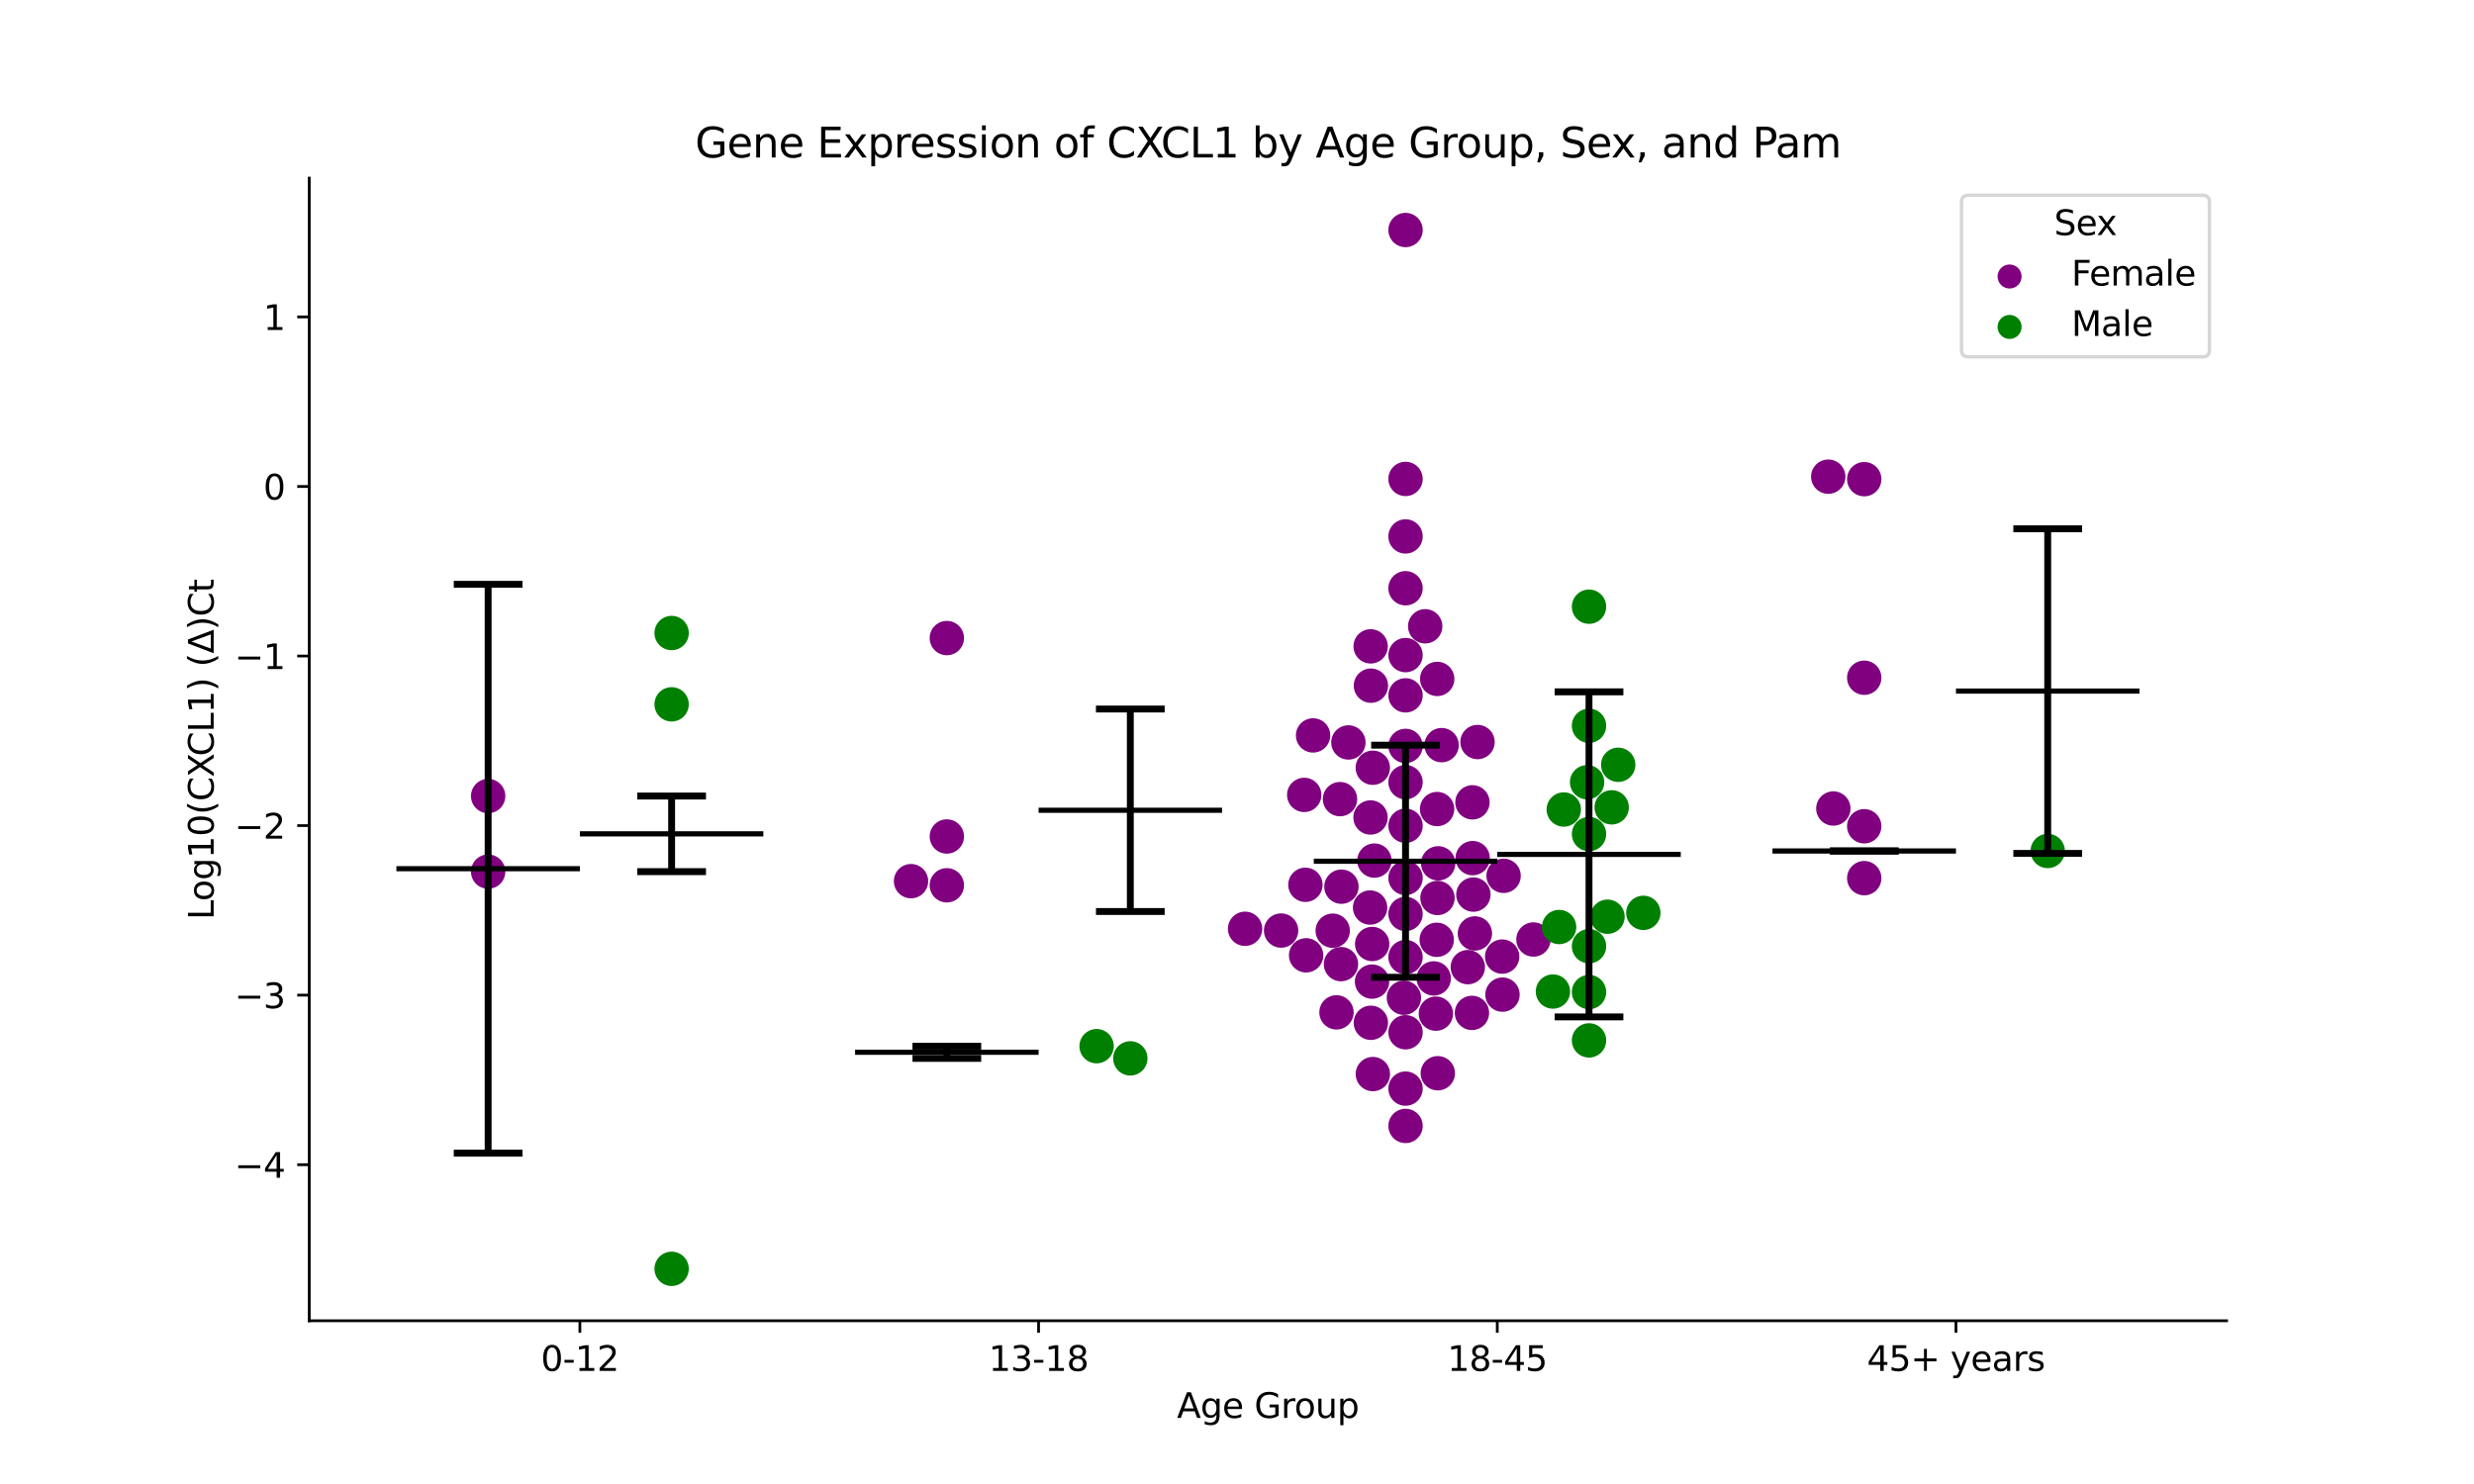 <?xml version="1.0" encoding="utf-8" standalone="no"?>
<!DOCTYPE svg PUBLIC "-//W3C//DTD SVG 1.1//EN"
  "http://www.w3.org/Graphics/SVG/1.1/DTD/svg11.dtd">
<svg xmlns:xlink="http://www.w3.org/1999/xlink" width="720pt" height="432pt" viewBox="0 0 720 432" xmlns="http://www.w3.org/2000/svg" version="1.1">
 <defs>
  <style type="text/css">*{stroke-linejoin: round; stroke-linecap: butt}</style>
 </defs>
 <g id="figure_1">
  <g id="patch_1">
   <path d="M 0 432 
L 720 432 
L 720 0 
L 0 0 
z
" style="fill: #ffffff"/>
  </g>
  <g id="axes_1">
   <g id="patch_2">
    <path d="M 90 384.48 
L 648 384.48 
L 648 51.84 
L 90 51.84 
z
" style="fill: #ffffff"/>
   </g>
   <g id="PathCollection_1">
    <defs>
     <path id="C0_0_fd5b524e08" d="M 0 5 
C 1.326 5 2.598 4.473 3.536 3.536 
C 4.473 2.598 5 1.326 5 -0 
C 5 -1.326 4.473 -2.598 3.536 -3.536 
C 2.598 -4.473 1.326 -5 0 -5 
C -1.326 -5 -2.598 -4.473 -3.536 -3.536 
C -4.473 -2.598 -5 -1.326 -5 0 
C -5 1.326 -4.473 2.598 -3.536 3.536 
C -2.598 4.473 -1.326 5 0 5 
z
"/>
    </defs>
    <g clip-path="url(#p4efe08388a)">
     <use xlink:href="#C0_0_fd5b524e08" x="142.062" y="231.734" style="fill: #800080"/>
    </g>
    <g clip-path="url(#p4efe08388a)">
     <use xlink:href="#C0_0_fd5b524e08" x="142.062" y="253.736" style="fill: #800080"/>
    </g>
   </g>
   <g id="PathCollection_2">
    <defs>
     <path id="C1_0_9b0f84ff4e" d="M 0 5 
C 1.326 5 2.598 4.473 3.536 3.536 
C 4.473 2.598 5 1.326 5 -0 
C 5 -1.326 4.473 -2.598 3.536 -3.536 
C 2.598 -4.473 1.326 -5 0 -5 
C -1.326 -5 -2.598 -4.473 -3.536 -3.536 
C -4.473 -2.598 -5 -1.326 -5 0 
C -5 1.326 -4.473 2.598 -3.536 3.536 
C -2.598 4.473 -1.326 5 0 5 
z
"/>
    </defs>
    <g clip-path="url(#p4efe08388a)">
     <use xlink:href="#C1_0_9b0f84ff4e" x="195.459" y="184.273" style="fill: #008000"/>
    </g>
    <g clip-path="url(#p4efe08388a)">
     <use xlink:href="#C1_0_9b0f84ff4e" x="195.459" y="205.036" style="fill: #008000"/>
    </g>
    <g clip-path="url(#p4efe08388a)">
     <use xlink:href="#C1_0_9b0f84ff4e" x="195.459" y="369.36" style="fill: #008000"/>
    </g>
   </g>
   <g id="PathCollection_3">
    <defs>
     <path id="C2_0_cde98a39b4" d="M 0 5 
C 1.326 5 2.598 4.473 3.536 3.536 
C 4.473 2.598 5 1.326 5 -0 
C 5 -1.326 4.473 -2.598 3.536 -3.536 
C 2.598 -4.473 1.326 -5 0 -5 
C -1.326 -5 -2.598 -4.473 -3.536 -3.536 
C -4.473 -2.598 -5 -1.326 -5 0 
C -5 1.326 -4.473 2.598 -3.536 3.536 
C -2.598 4.473 -1.326 5 0 5 
z
"/>
    </defs>
    <g clip-path="url(#p4efe08388a)">
     <use xlink:href="#C2_0_cde98a39b4" x="275.555" y="185.745" style="fill: #800080"/>
    </g>
    <g clip-path="url(#p4efe08388a)">
     <use xlink:href="#C2_0_cde98a39b4" x="275.555" y="257.713" style="fill: #800080"/>
    </g>
    <g clip-path="url(#p4efe08388a)">
     <use xlink:href="#C2_0_cde98a39b4" x="265.131" y="256.511" style="fill: #800080"/>
    </g>
    <g clip-path="url(#p4efe08388a)">
     <use xlink:href="#C2_0_cde98a39b4" x="275.555" y="243.505" style="fill: #800080"/>
    </g>
   </g>
   <g id="PathCollection_4">
    <defs>
     <path id="C3_0_6bec94962b" d="M 0 5 
C 1.326 5 2.598 4.473 3.536 3.536 
C 4.473 2.598 5 1.326 5 -0 
C 5 -1.326 4.473 -2.598 3.536 -3.536 
C 2.598 -4.473 1.326 -5 0 -5 
C -1.326 -5 -2.598 -4.473 -3.536 -3.536 
C -4.473 -2.598 -5 -1.326 -5 0 
C -5 1.326 -4.473 2.598 -3.536 3.536 
C -2.598 4.473 -1.326 5 0 5 
z
"/>
    </defs>
    <g clip-path="url(#p4efe08388a)">
     <use xlink:href="#C3_0_6bec94962b" x="328.952" y="308.097" style="fill: #008000"/>
    </g>
    <g clip-path="url(#p4efe08388a)">
     <use xlink:href="#C3_0_6bec94962b" x="319.137" y="304.545" style="fill: #008000"/>
    </g>
   </g>
   <g id="PathCollection_5">
    <defs>
     <path id="C4_0_53e1438a8e" d="M 0 5 
C 1.326 5 2.598 4.473 3.536 3.536 
C 4.473 2.598 5 1.326 5 -0 
C 5 -1.326 4.473 -2.598 3.536 -3.536 
C 2.598 -4.473 1.326 -5 0 -5 
C -1.326 -5 -2.598 -4.473 -3.536 -3.536 
C -4.473 -2.598 -5 -1.326 -5 0 
C -5 1.326 -4.473 2.598 -3.536 3.536 
C -2.598 4.473 -1.326 5 0 5 
z
"/>
    </defs>
    <g clip-path="url(#p4efe08388a)">
     <use xlink:href="#C4_0_53e1438a8e" x="399.521" y="223.493" style="fill: #800080"/>
    </g>
    <g clip-path="url(#p4efe08388a)">
     <use xlink:href="#C4_0_53e1438a8e" x="409.048" y="171.239" style="fill: #800080"/>
    </g>
    <g clip-path="url(#p4efe08388a)">
     <use xlink:href="#C4_0_53e1438a8e" x="437.263" y="289.54" style="fill: #800080"/>
    </g>
    <g clip-path="url(#p4efe08388a)">
     <use xlink:href="#C4_0_53e1438a8e" x="398.893" y="188.158" style="fill: #800080"/>
    </g>
    <g clip-path="url(#p4efe08388a)">
     <use xlink:href="#C4_0_53e1438a8e" x="409.048" y="139.419" style="fill: #800080"/>
    </g>
    <g clip-path="url(#p4efe08388a)">
     <use xlink:href="#C4_0_53e1438a8e" x="430.002" y="216.008" style="fill: #800080"/>
    </g>
    <g clip-path="url(#p4efe08388a)">
     <use xlink:href="#C4_0_53e1438a8e" x="409.048" y="66.96" style="fill: #800080"/>
    </g>
    <g clip-path="url(#p4efe08388a)">
     <use xlink:href="#C4_0_53e1438a8e" x="418.437" y="312.426" style="fill: #800080"/>
    </g>
    <g clip-path="url(#p4efe08388a)">
     <use xlink:href="#C4_0_53e1438a8e" x="389.979" y="232.629" style="fill: #800080"/>
    </g>
    <g clip-path="url(#p4efe08388a)">
     <use xlink:href="#C4_0_53e1438a8e" x="409.048" y="227.696" style="fill: #800080"/>
    </g>
    <g clip-path="url(#p4efe08388a)">
     <use xlink:href="#C4_0_53e1438a8e" x="409.048" y="156.159" style="fill: #800080"/>
    </g>
    <g clip-path="url(#p4efe08388a)">
     <use xlink:href="#C4_0_53e1438a8e" x="398.976" y="199.599" style="fill: #800080"/>
    </g>
    <g clip-path="url(#p4efe08388a)">
     <use xlink:href="#C4_0_53e1438a8e" x="399.987" y="250.524" style="fill: #800080"/>
    </g>
    <g clip-path="url(#p4efe08388a)">
     <use xlink:href="#C4_0_53e1438a8e" x="409.048" y="217.14" style="fill: #800080"/>
    </g>
    <g clip-path="url(#p4efe08388a)">
     <use xlink:href="#C4_0_53e1438a8e" x="418.344" y="261.404" style="fill: #800080"/>
    </g>
    <g clip-path="url(#p4efe08388a)">
     <use xlink:href="#C4_0_53e1438a8e" x="414.769" y="182.316" style="fill: #800080"/>
    </g>
    <g clip-path="url(#p4efe08388a)">
     <use xlink:href="#C4_0_53e1438a8e" x="409.048" y="190.701" style="fill: #800080"/>
    </g>
    <g clip-path="url(#p4efe08388a)">
     <use xlink:href="#C4_0_53e1438a8e" x="379.558" y="231.401" style="fill: #800080"/>
    </g>
    <g clip-path="url(#p4efe08388a)">
     <use xlink:href="#C4_0_53e1438a8e" x="392.417" y="216.129" style="fill: #800080"/>
    </g>
    <g clip-path="url(#p4efe08388a)">
     <use xlink:href="#C4_0_53e1438a8e" x="380.113" y="278.099" style="fill: #800080"/>
    </g>
    <g clip-path="url(#p4efe08388a)">
     <use xlink:href="#C4_0_53e1438a8e" x="409.048" y="240.375" style="fill: #800080"/>
    </g>
    <g clip-path="url(#p4efe08388a)">
     <use xlink:href="#C4_0_53e1438a8e" x="417.254" y="284.822" style="fill: #800080"/>
    </g>
    <g clip-path="url(#p4efe08388a)">
     <use xlink:href="#C4_0_53e1438a8e" x="418.227" y="235.519" style="fill: #800080"/>
    </g>
    <g clip-path="url(#p4efe08388a)">
     <use xlink:href="#C4_0_53e1438a8e" x="428.524" y="233.565" style="fill: #800080"/>
    </g>
    <g clip-path="url(#p4efe08388a)">
     <use xlink:href="#C4_0_53e1438a8e" x="428.585" y="249.807" style="fill: #800080"/>
    </g>
    <g clip-path="url(#p4efe08388a)">
     <use xlink:href="#C4_0_53e1438a8e" x="409.048" y="316.902" style="fill: #800080"/>
    </g>
    <g clip-path="url(#p4efe08388a)">
     <use xlink:href="#C4_0_53e1438a8e" x="399.3" y="285.755" style="fill: #800080"/>
    </g>
    <g clip-path="url(#p4efe08388a)">
     <use xlink:href="#C4_0_53e1438a8e" x="399.338" y="274.801" style="fill: #800080"/>
    </g>
    <g clip-path="url(#p4efe08388a)">
     <use xlink:href="#C4_0_53e1438a8e" x="387.855" y="270.931" style="fill: #800080"/>
    </g>
    <g clip-path="url(#p4efe08388a)">
     <use xlink:href="#C4_0_53e1438a8e" x="437.586" y="254.956" style="fill: #800080"/>
    </g>
    <g clip-path="url(#p4efe08388a)">
     <use xlink:href="#C4_0_53e1438a8e" x="428.793" y="260.422" style="fill: #800080"/>
    </g>
    <g clip-path="url(#p4efe08388a)">
     <use xlink:href="#C4_0_53e1438a8e" x="418.267" y="197.638" style="fill: #800080"/>
    </g>
    <g clip-path="url(#p4efe08388a)">
     <use xlink:href="#C4_0_53e1438a8e" x="382.139" y="214.082" style="fill: #800080"/>
    </g>
    <g clip-path="url(#p4efe08388a)">
     <use xlink:href="#C4_0_53e1438a8e" x="409.048" y="327.764" style="fill: #800080"/>
    </g>
    <g clip-path="url(#p4efe08388a)">
     <use xlink:href="#C4_0_53e1438a8e" x="427.172" y="281.537" style="fill: #800080"/>
    </g>
    <g clip-path="url(#p4efe08388a)">
     <use xlink:href="#C4_0_53e1438a8e" x="409.048" y="202.424" style="fill: #800080"/>
    </g>
    <g clip-path="url(#p4efe08388a)">
     <use xlink:href="#C4_0_53e1438a8e" x="429.234" y="271.732" style="fill: #800080"/>
    </g>
    <g clip-path="url(#p4efe08388a)">
     <use xlink:href="#C4_0_53e1438a8e" x="408.573" y="290.447" style="fill: #800080"/>
    </g>
    <g clip-path="url(#p4efe08388a)">
     <use xlink:href="#C4_0_53e1438a8e" x="428.373" y="294.862" style="fill: #800080"/>
    </g>
    <g clip-path="url(#p4efe08388a)">
     <use xlink:href="#C4_0_53e1438a8e" x="390.392" y="258.114" style="fill: #800080"/>
    </g>
    <g clip-path="url(#p4efe08388a)">
     <use xlink:href="#C4_0_53e1438a8e" x="409.048" y="278.608" style="fill: #800080"/>
    </g>
    <g clip-path="url(#p4efe08388a)">
     <use xlink:href="#C4_0_53e1438a8e" x="409.048" y="255.578" style="fill: #800080"/>
    </g>
    <g clip-path="url(#p4efe08388a)">
     <use xlink:href="#C4_0_53e1438a8e" x="398.732" y="264.19" style="fill: #800080"/>
    </g>
    <g clip-path="url(#p4efe08388a)">
     <use xlink:href="#C4_0_53e1438a8e" x="409.048" y="300.497" style="fill: #800080"/>
    </g>
    <g clip-path="url(#p4efe08388a)">
     <use xlink:href="#C4_0_53e1438a8e" x="362.351" y="270.375" style="fill: #800080"/>
    </g>
    <g clip-path="url(#p4efe08388a)">
     <use xlink:href="#C4_0_53e1438a8e" x="418.55" y="251.323" style="fill: #800080"/>
    </g>
    <g clip-path="url(#p4efe08388a)">
     <use xlink:href="#C4_0_53e1438a8e" x="372.837" y="270.889" style="fill: #800080"/>
    </g>
    <g clip-path="url(#p4efe08388a)">
     <use xlink:href="#C4_0_53e1438a8e" x="399.536" y="312.667" style="fill: #800080"/>
    </g>
    <g clip-path="url(#p4efe08388a)">
     <use xlink:href="#C4_0_53e1438a8e" x="390.262" y="280.665" style="fill: #800080"/>
    </g>
    <g clip-path="url(#p4efe08388a)">
     <use xlink:href="#C4_0_53e1438a8e" x="379.908" y="257.566" style="fill: #800080"/>
    </g>
    <g clip-path="url(#p4efe08388a)">
     <use xlink:href="#C4_0_53e1438a8e" x="417.876" y="295.083" style="fill: #800080"/>
    </g>
    <g clip-path="url(#p4efe08388a)">
     <use xlink:href="#C4_0_53e1438a8e" x="419.545" y="216.913" style="fill: #800080"/>
    </g>
    <g clip-path="url(#p4efe08388a)">
     <use xlink:href="#C4_0_53e1438a8e" x="418.124" y="273.58" style="fill: #800080"/>
    </g>
    <g clip-path="url(#p4efe08388a)">
     <use xlink:href="#C4_0_53e1438a8e" x="437.166" y="278.47" style="fill: #800080"/>
    </g>
    <g clip-path="url(#p4efe08388a)">
     <use xlink:href="#C4_0_53e1438a8e" x="398.955" y="297.74" style="fill: #800080"/>
    </g>
    <g clip-path="url(#p4efe08388a)">
     <use xlink:href="#C4_0_53e1438a8e" x="409.048" y="266.053" style="fill: #800080"/>
    </g>
    <g clip-path="url(#p4efe08388a)">
     <use xlink:href="#C4_0_53e1438a8e" x="398.856" y="237.97" style="fill: #800080"/>
    </g>
    <g clip-path="url(#p4efe08388a)">
     <use xlink:href="#C4_0_53e1438a8e" x="446.276" y="273.498" style="fill: #800080"/>
    </g>
    <g clip-path="url(#p4efe08388a)">
     <use xlink:href="#C4_0_53e1438a8e" x="388.951" y="294.702" style="fill: #800080"/>
    </g>
   </g>
   <g id="PathCollection_6">
    <defs>
     <path id="C5_0_cf1fe1260d" d="M 0 5 
C 1.326 5 2.598 4.473 3.536 3.536 
C 4.473 2.598 5 1.326 5 -0 
C 5 -1.326 4.473 -2.598 3.536 -3.536 
C 2.598 -4.473 1.326 -5 0 -5 
C -1.326 -5 -2.598 -4.473 -3.536 -3.536 
C -4.473 -2.598 -5 -1.326 -5 0 
C -5 1.326 -4.473 2.598 -3.536 3.536 
C -2.598 4.473 -1.326 5 0 5 
z
"/>
    </defs>
    <g clip-path="url(#p4efe08388a)">
     <use xlink:href="#C5_0_cf1fe1260d" x="455.097" y="235.654" style="fill: #008000"/>
    </g>
    <g clip-path="url(#p4efe08388a)">
     <use xlink:href="#C5_0_cf1fe1260d" x="470.939" y="222.634" style="fill: #008000"/>
    </g>
    <g clip-path="url(#p4efe08388a)">
     <use xlink:href="#C5_0_cf1fe1260d" x="462.445" y="211.275" style="fill: #008000"/>
    </g>
    <g clip-path="url(#p4efe08388a)">
     <use xlink:href="#C5_0_cf1fe1260d" x="462.445" y="176.612" style="fill: #008000"/>
    </g>
    <g clip-path="url(#p4efe08388a)">
     <use xlink:href="#C5_0_cf1fe1260d" x="469.046" y="235.021" style="fill: #008000"/>
    </g>
    <g clip-path="url(#p4efe08388a)">
     <use xlink:href="#C5_0_cf1fe1260d" x="453.74" y="269.857" style="fill: #008000"/>
    </g>
    <g clip-path="url(#p4efe08388a)">
     <use xlink:href="#C5_0_cf1fe1260d" x="462.445" y="288.791" style="fill: #008000"/>
    </g>
    <g clip-path="url(#p4efe08388a)">
     <use xlink:href="#C5_0_cf1fe1260d" x="462.445" y="242.798" style="fill: #008000"/>
    </g>
    <g clip-path="url(#p4efe08388a)">
     <use xlink:href="#C5_0_cf1fe1260d" x="478.259" y="265.732" style="fill: #008000"/>
    </g>
    <g clip-path="url(#p4efe08388a)">
     <use xlink:href="#C5_0_cf1fe1260d" x="467.826" y="266.862" style="fill: #008000"/>
    </g>
    <g clip-path="url(#p4efe08388a)">
     <use xlink:href="#C5_0_cf1fe1260d" x="461.889" y="227.705" style="fill: #008000"/>
    </g>
    <g clip-path="url(#p4efe08388a)">
     <use xlink:href="#C5_0_cf1fe1260d" x="451.946" y="288.639" style="fill: #008000"/>
    </g>
    <g clip-path="url(#p4efe08388a)">
     <use xlink:href="#C5_0_cf1fe1260d" x="462.445" y="275.449" style="fill: #008000"/>
    </g>
    <g clip-path="url(#p4efe08388a)">
     <use xlink:href="#C5_0_cf1fe1260d" x="462.445" y="302.866" style="fill: #008000"/>
    </g>
   </g>
   <g id="PathCollection_7">
    <defs>
     <path id="C6_0_c702dea635" d="M 0 5 
C 1.326 5 2.598 4.473 3.536 3.536 
C 4.473 2.598 5 1.326 5 -0 
C 5 -1.326 4.473 -2.598 3.536 -3.536 
C 2.598 -4.473 1.326 -5 0 -5 
C -1.326 -5 -2.598 -4.473 -3.536 -3.536 
C -4.473 -2.598 -5 -1.326 -5 0 
C -5 1.326 -4.473 2.598 -3.536 3.536 
C -2.598 4.473 -1.326 5 0 5 
z
"/>
    </defs>
    <g clip-path="url(#p4efe08388a)">
     <use xlink:href="#C6_0_c702dea635" x="542.541" y="255.638" style="fill: #800080"/>
    </g>
    <g clip-path="url(#p4efe08388a)">
     <use xlink:href="#C6_0_c702dea635" x="542.541" y="197.291" style="fill: #800080"/>
    </g>
    <g clip-path="url(#p4efe08388a)">
     <use xlink:href="#C6_0_c702dea635" x="542.541" y="139.489" style="fill: #800080"/>
    </g>
    <g clip-path="url(#p4efe08388a)">
     <use xlink:href="#C6_0_c702dea635" x="532.069" y="138.761" style="fill: #800080"/>
    </g>
    <g clip-path="url(#p4efe08388a)">
     <use xlink:href="#C6_0_c702dea635" x="542.541" y="240.528" style="fill: #800080"/>
    </g>
    <g clip-path="url(#p4efe08388a)">
     <use xlink:href="#C6_0_c702dea635" x="533.55" y="235.362" style="fill: #800080"/>
    </g>
   </g>
   <g id="PathCollection_8">
    <defs>
     <path id="mc953b28d00" d="M 0 5 
C 1.326 5 2.598 4.473 3.536 3.536 
C 4.473 2.598 5 1.326 5 0 
C 5 -1.326 4.473 -2.598 3.536 -3.536 
C 2.598 -4.473 1.326 -5 0 -5 
C -1.326 -5 -2.598 -4.473 -3.536 -3.536 
C -4.473 -2.598 -5 -1.326 -5 0 
C -5 1.326 -4.473 2.598 -3.536 3.536 
C -2.598 4.473 -1.326 5 0 5 
z
"/>
    </defs>
    <g clip-path="url(#p4efe08388a)">
     <use xlink:href="#mc953b28d00" x="595.938" y="247.727" style="fill: #008000"/>
    </g>
   </g>
   <g id="PathCollection_9"/>
   <g id="PathCollection_10"/>
   <g id="matplotlib.axis_1">
    <g id="xtick_1">
     <g id="line2d_1">
      <defs>
       <path id="mfe8099186c" d="M 0 0 
L 0 3.5 
" style="stroke: #000000; stroke-width: 0.8"/>
      </defs>
      <g>
       <use xlink:href="#mfe8099186c" x="168.761" y="384.48" style="stroke: #000000; stroke-width: 0.8"/>
      </g>
     </g>
     <g id="text_1">
      <!-- 0-12 -->
      <g transform="translate(157.413 399.078) scale(0.1 -0.1)">
       <defs>
        <path id="DejaVuSans-30" d="M 2034 4250 
Q 1547 4250 1301 3770 
Q 1056 3291 1056 2328 
Q 1056 1369 1301 889 
Q 1547 409 2034 409 
Q 2525 409 2770 889 
Q 3016 1369 3016 2328 
Q 3016 3291 2770 3770 
Q 2525 4250 2034 4250 
z
M 2034 4750 
Q 2819 4750 3233 4129 
Q 3647 3509 3647 2328 
Q 3647 1150 3233 529 
Q 2819 -91 2034 -91 
Q 1250 -91 836 529 
Q 422 1150 422 2328 
Q 422 3509 836 4129 
Q 1250 4750 2034 4750 
z
" transform="scale(0.016)"/>
        <path id="DejaVuSans-2d" d="M 313 2009 
L 1997 2009 
L 1997 1497 
L 313 1497 
L 313 2009 
z
" transform="scale(0.016)"/>
        <path id="DejaVuSans-31" d="M 794 531 
L 1825 531 
L 1825 4091 
L 703 3866 
L 703 4441 
L 1819 4666 
L 2450 4666 
L 2450 531 
L 3481 531 
L 3481 0 
L 794 0 
L 794 531 
z
" transform="scale(0.016)"/>
        <path id="DejaVuSans-32" d="M 1228 531 
L 3431 531 
L 3431 0 
L 469 0 
L 469 531 
Q 828 903 1448 1529 
Q 2069 2156 2228 2338 
Q 2531 2678 2651 2914 
Q 2772 3150 2772 3378 
Q 2772 3750 2511 3984 
Q 2250 4219 1831 4219 
Q 1534 4219 1204 4116 
Q 875 4013 500 3803 
L 500 4441 
Q 881 4594 1212 4672 
Q 1544 4750 1819 4750 
Q 2544 4750 2975 4387 
Q 3406 4025 3406 3419 
Q 3406 3131 3298 2873 
Q 3191 2616 2906 2266 
Q 2828 2175 2409 1742 
Q 1991 1309 1228 531 
z
" transform="scale(0.016)"/>
       </defs>
       <use xlink:href="#DejaVuSans-30"/>
       <use xlink:href="#DejaVuSans-2d" x="63.623"/>
       <use xlink:href="#DejaVuSans-31" x="99.707"/>
       <use xlink:href="#DejaVuSans-32" x="163.33"/>
      </g>
     </g>
    </g>
    <g id="xtick_2">
     <g id="line2d_2">
      <g>
       <use xlink:href="#mfe8099186c" x="302.254" y="384.48" style="stroke: #000000; stroke-width: 0.8"/>
      </g>
     </g>
     <g id="text_2">
      <!-- 13-18 -->
      <g transform="translate(287.725 399.078) scale(0.1 -0.1)">
       <defs>
        <path id="DejaVuSans-33" d="M 2597 2516 
Q 3050 2419 3304 2112 
Q 3559 1806 3559 1356 
Q 3559 666 3084 287 
Q 2609 -91 1734 -91 
Q 1441 -91 1130 -33 
Q 819 25 488 141 
L 488 750 
Q 750 597 1062 519 
Q 1375 441 1716 441 
Q 2309 441 2620 675 
Q 2931 909 2931 1356 
Q 2931 1769 2642 2001 
Q 2353 2234 1838 2234 
L 1294 2234 
L 1294 2753 
L 1863 2753 
Q 2328 2753 2575 2939 
Q 2822 3125 2822 3475 
Q 2822 3834 2567 4026 
Q 2313 4219 1838 4219 
Q 1578 4219 1281 4162 
Q 984 4106 628 3988 
L 628 4550 
Q 988 4650 1302 4700 
Q 1616 4750 1894 4750 
Q 2613 4750 3031 4423 
Q 3450 4097 3450 3541 
Q 3450 3153 3228 2886 
Q 3006 2619 2597 2516 
z
" transform="scale(0.016)"/>
        <path id="DejaVuSans-38" d="M 2034 2216 
Q 1584 2216 1326 1975 
Q 1069 1734 1069 1313 
Q 1069 891 1326 650 
Q 1584 409 2034 409 
Q 2484 409 2743 651 
Q 3003 894 3003 1313 
Q 3003 1734 2745 1975 
Q 2488 2216 2034 2216 
z
M 1403 2484 
Q 997 2584 770 2862 
Q 544 3141 544 3541 
Q 544 4100 942 4425 
Q 1341 4750 2034 4750 
Q 2731 4750 3128 4425 
Q 3525 4100 3525 3541 
Q 3525 3141 3298 2862 
Q 3072 2584 2669 2484 
Q 3125 2378 3379 2068 
Q 3634 1759 3634 1313 
Q 3634 634 3220 271 
Q 2806 -91 2034 -91 
Q 1263 -91 848 271 
Q 434 634 434 1313 
Q 434 1759 690 2068 
Q 947 2378 1403 2484 
z
M 1172 3481 
Q 1172 3119 1398 2916 
Q 1625 2713 2034 2713 
Q 2441 2713 2670 2916 
Q 2900 3119 2900 3481 
Q 2900 3844 2670 4047 
Q 2441 4250 2034 4250 
Q 1625 4250 1398 4047 
Q 1172 3844 1172 3481 
z
" transform="scale(0.016)"/>
       </defs>
       <use xlink:href="#DejaVuSans-31"/>
       <use xlink:href="#DejaVuSans-33" x="63.623"/>
       <use xlink:href="#DejaVuSans-2d" x="127.246"/>
       <use xlink:href="#DejaVuSans-31" x="163.33"/>
       <use xlink:href="#DejaVuSans-38" x="226.953"/>
      </g>
     </g>
    </g>
    <g id="xtick_3">
     <g id="line2d_3">
      <g>
       <use xlink:href="#mfe8099186c" x="435.746" y="384.48" style="stroke: #000000; stroke-width: 0.8"/>
      </g>
     </g>
     <g id="text_3">
      <!-- 18-45 -->
      <g transform="translate(421.218 399.078) scale(0.1 -0.1)">
       <defs>
        <path id="DejaVuSans-34" d="M 2419 4116 
L 825 1625 
L 2419 1625 
L 2419 4116 
z
M 2253 4666 
L 3047 4666 
L 3047 1625 
L 3713 1625 
L 3713 1100 
L 3047 1100 
L 3047 0 
L 2419 0 
L 2419 1100 
L 313 1100 
L 313 1709 
L 2253 4666 
z
" transform="scale(0.016)"/>
        <path id="DejaVuSans-35" d="M 691 4666 
L 3169 4666 
L 3169 4134 
L 1269 4134 
L 1269 2991 
Q 1406 3038 1543 3061 
Q 1681 3084 1819 3084 
Q 2600 3084 3056 2656 
Q 3513 2228 3513 1497 
Q 3513 744 3044 326 
Q 2575 -91 1722 -91 
Q 1428 -91 1123 -41 
Q 819 9 494 109 
L 494 744 
Q 775 591 1075 516 
Q 1375 441 1709 441 
Q 2250 441 2565 725 
Q 2881 1009 2881 1497 
Q 2881 1984 2565 2268 
Q 2250 2553 1709 2553 
Q 1456 2553 1204 2497 
Q 953 2441 691 2322 
L 691 4666 
z
" transform="scale(0.016)"/>
       </defs>
       <use xlink:href="#DejaVuSans-31"/>
       <use xlink:href="#DejaVuSans-38" x="63.623"/>
       <use xlink:href="#DejaVuSans-2d" x="127.246"/>
       <use xlink:href="#DejaVuSans-34" x="163.33"/>
       <use xlink:href="#DejaVuSans-35" x="226.953"/>
      </g>
     </g>
    </g>
    <g id="xtick_4">
     <g id="line2d_4">
      <g>
       <use xlink:href="#mfe8099186c" x="569.239" y="384.48" style="stroke: #000000; stroke-width: 0.8"/>
      </g>
     </g>
     <g id="text_4">
      <!-- 45+ years -->
      <g transform="translate(543.338 399.078) scale(0.1 -0.1)">
       <defs>
        <path id="DejaVuSans-2b" d="M 2944 4013 
L 2944 2272 
L 4684 2272 
L 4684 1741 
L 2944 1741 
L 2944 0 
L 2419 0 
L 2419 1741 
L 678 1741 
L 678 2272 
L 2419 2272 
L 2419 4013 
L 2944 4013 
z
" transform="scale(0.016)"/>
        <path id="DejaVuSans-20" transform="scale(0.016)"/>
        <path id="DejaVuSans-79" d="M 2059 -325 
Q 1816 -950 1584 -1140 
Q 1353 -1331 966 -1331 
L 506 -1331 
L 506 -850 
L 844 -850 
Q 1081 -850 1212 -737 
Q 1344 -625 1503 -206 
L 1606 56 
L 191 3500 
L 800 3500 
L 1894 763 
L 2988 3500 
L 3597 3500 
L 2059 -325 
z
" transform="scale(0.016)"/>
        <path id="DejaVuSans-65" d="M 3597 1894 
L 3597 1613 
L 953 1613 
Q 991 1019 1311 708 
Q 1631 397 2203 397 
Q 2534 397 2845 478 
Q 3156 559 3463 722 
L 3463 178 
Q 3153 47 2828 -22 
Q 2503 -91 2169 -91 
Q 1331 -91 842 396 
Q 353 884 353 1716 
Q 353 2575 817 3079 
Q 1281 3584 2069 3584 
Q 2775 3584 3186 3129 
Q 3597 2675 3597 1894 
z
M 3022 2063 
Q 3016 2534 2758 2815 
Q 2500 3097 2075 3097 
Q 1594 3097 1305 2825 
Q 1016 2553 972 2059 
L 3022 2063 
z
" transform="scale(0.016)"/>
        <path id="DejaVuSans-61" d="M 2194 1759 
Q 1497 1759 1228 1600 
Q 959 1441 959 1056 
Q 959 750 1161 570 
Q 1363 391 1709 391 
Q 2188 391 2477 730 
Q 2766 1069 2766 1631 
L 2766 1759 
L 2194 1759 
z
M 3341 1997 
L 3341 0 
L 2766 0 
L 2766 531 
Q 2569 213 2275 61 
Q 1981 -91 1556 -91 
Q 1019 -91 701 211 
Q 384 513 384 1019 
Q 384 1609 779 1909 
Q 1175 2209 1959 2209 
L 2766 2209 
L 2766 2266 
Q 2766 2663 2505 2880 
Q 2244 3097 1772 3097 
Q 1472 3097 1187 3025 
Q 903 2953 641 2809 
L 641 3341 
Q 956 3463 1253 3523 
Q 1550 3584 1831 3584 
Q 2591 3584 2966 3190 
Q 3341 2797 3341 1997 
z
" transform="scale(0.016)"/>
        <path id="DejaVuSans-72" d="M 2631 2963 
Q 2534 3019 2420 3045 
Q 2306 3072 2169 3072 
Q 1681 3072 1420 2755 
Q 1159 2438 1159 1844 
L 1159 0 
L 581 0 
L 581 3500 
L 1159 3500 
L 1159 2956 
Q 1341 3275 1631 3429 
Q 1922 3584 2338 3584 
Q 2397 3584 2469 3576 
Q 2541 3569 2628 3553 
L 2631 2963 
z
" transform="scale(0.016)"/>
        <path id="DejaVuSans-73" d="M 2834 3397 
L 2834 2853 
Q 2591 2978 2328 3040 
Q 2066 3103 1784 3103 
Q 1356 3103 1142 2972 
Q 928 2841 928 2578 
Q 928 2378 1081 2264 
Q 1234 2150 1697 2047 
L 1894 2003 
Q 2506 1872 2764 1633 
Q 3022 1394 3022 966 
Q 3022 478 2636 193 
Q 2250 -91 1575 -91 
Q 1294 -91 989 -36 
Q 684 19 347 128 
L 347 722 
Q 666 556 975 473 
Q 1284 391 1588 391 
Q 1994 391 2212 530 
Q 2431 669 2431 922 
Q 2431 1156 2273 1281 
Q 2116 1406 1581 1522 
L 1381 1569 
Q 847 1681 609 1914 
Q 372 2147 372 2553 
Q 372 3047 722 3315 
Q 1072 3584 1716 3584 
Q 2034 3584 2315 3537 
Q 2597 3491 2834 3397 
z
" transform="scale(0.016)"/>
       </defs>
       <use xlink:href="#DejaVuSans-34"/>
       <use xlink:href="#DejaVuSans-35" x="63.623"/>
       <use xlink:href="#DejaVuSans-2b" x="127.246"/>
       <use xlink:href="#DejaVuSans-20" x="211.035"/>
       <use xlink:href="#DejaVuSans-79" x="242.822"/>
       <use xlink:href="#DejaVuSans-65" x="302.002"/>
       <use xlink:href="#DejaVuSans-61" x="363.525"/>
       <use xlink:href="#DejaVuSans-72" x="424.805"/>
       <use xlink:href="#DejaVuSans-73" x="465.918"/>
      </g>
     </g>
    </g>
    <g id="text_5">
     <!-- Age Group -->
     <g transform="translate(342.52 412.757) scale(0.1 -0.1)">
      <defs>
       <path id="DejaVuSans-41" d="M 2188 4044 
L 1331 1722 
L 3047 1722 
L 2188 4044 
z
M 1831 4666 
L 2547 4666 
L 4325 0 
L 3669 0 
L 3244 1197 
L 1141 1197 
L 716 0 
L 50 0 
L 1831 4666 
z
" transform="scale(0.016)"/>
       <path id="DejaVuSans-67" d="M 2906 1791 
Q 2906 2416 2648 2759 
Q 2391 3103 1925 3103 
Q 1463 3103 1205 2759 
Q 947 2416 947 1791 
Q 947 1169 1205 825 
Q 1463 481 1925 481 
Q 2391 481 2648 825 
Q 2906 1169 2906 1791 
z
M 3481 434 
Q 3481 -459 3084 -895 
Q 2688 -1331 1869 -1331 
Q 1566 -1331 1297 -1286 
Q 1028 -1241 775 -1147 
L 775 -588 
Q 1028 -725 1275 -790 
Q 1522 -856 1778 -856 
Q 2344 -856 2625 -561 
Q 2906 -266 2906 331 
L 2906 616 
Q 2728 306 2450 153 
Q 2172 0 1784 0 
Q 1141 0 747 490 
Q 353 981 353 1791 
Q 353 2603 747 3093 
Q 1141 3584 1784 3584 
Q 2172 3584 2450 3431 
Q 2728 3278 2906 2969 
L 2906 3500 
L 3481 3500 
L 3481 434 
z
" transform="scale(0.016)"/>
       <path id="DejaVuSans-47" d="M 3809 666 
L 3809 1919 
L 2778 1919 
L 2778 2438 
L 4434 2438 
L 4434 434 
Q 4069 175 3628 42 
Q 3188 -91 2688 -91 
Q 1594 -91 976 548 
Q 359 1188 359 2328 
Q 359 3472 976 4111 
Q 1594 4750 2688 4750 
Q 3144 4750 3555 4637 
Q 3966 4525 4313 4306 
L 4313 3634 
Q 3963 3931 3569 4081 
Q 3175 4231 2741 4231 
Q 1884 4231 1454 3753 
Q 1025 3275 1025 2328 
Q 1025 1384 1454 906 
Q 1884 428 2741 428 
Q 3075 428 3337 486 
Q 3600 544 3809 666 
z
" transform="scale(0.016)"/>
       <path id="DejaVuSans-6f" d="M 1959 3097 
Q 1497 3097 1228 2736 
Q 959 2375 959 1747 
Q 959 1119 1226 758 
Q 1494 397 1959 397 
Q 2419 397 2687 759 
Q 2956 1122 2956 1747 
Q 2956 2369 2687 2733 
Q 2419 3097 1959 3097 
z
M 1959 3584 
Q 2709 3584 3137 3096 
Q 3566 2609 3566 1747 
Q 3566 888 3137 398 
Q 2709 -91 1959 -91 
Q 1206 -91 779 398 
Q 353 888 353 1747 
Q 353 2609 779 3096 
Q 1206 3584 1959 3584 
z
" transform="scale(0.016)"/>
       <path id="DejaVuSans-75" d="M 544 1381 
L 544 3500 
L 1119 3500 
L 1119 1403 
Q 1119 906 1312 657 
Q 1506 409 1894 409 
Q 2359 409 2629 706 
Q 2900 1003 2900 1516 
L 2900 3500 
L 3475 3500 
L 3475 0 
L 2900 0 
L 2900 538 
Q 2691 219 2414 64 
Q 2138 -91 1772 -91 
Q 1169 -91 856 284 
Q 544 659 544 1381 
z
M 1991 3584 
L 1991 3584 
z
" transform="scale(0.016)"/>
       <path id="DejaVuSans-70" d="M 1159 525 
L 1159 -1331 
L 581 -1331 
L 581 3500 
L 1159 3500 
L 1159 2969 
Q 1341 3281 1617 3432 
Q 1894 3584 2278 3584 
Q 2916 3584 3314 3078 
Q 3713 2572 3713 1747 
Q 3713 922 3314 415 
Q 2916 -91 2278 -91 
Q 1894 -91 1617 61 
Q 1341 213 1159 525 
z
M 3116 1747 
Q 3116 2381 2855 2742 
Q 2594 3103 2138 3103 
Q 1681 3103 1420 2742 
Q 1159 2381 1159 1747 
Q 1159 1113 1420 752 
Q 1681 391 2138 391 
Q 2594 391 2855 752 
Q 3116 1113 3116 1747 
z
" transform="scale(0.016)"/>
      </defs>
      <use xlink:href="#DejaVuSans-41"/>
      <use xlink:href="#DejaVuSans-67" x="68.408"/>
      <use xlink:href="#DejaVuSans-65" x="131.885"/>
      <use xlink:href="#DejaVuSans-20" x="193.408"/>
      <use xlink:href="#DejaVuSans-47" x="225.195"/>
      <use xlink:href="#DejaVuSans-72" x="302.686"/>
      <use xlink:href="#DejaVuSans-6f" x="341.549"/>
      <use xlink:href="#DejaVuSans-75" x="402.73"/>
      <use xlink:href="#DejaVuSans-70" x="466.109"/>
     </g>
    </g>
   </g>
   <g id="matplotlib.axis_2">
    <g id="ytick_1">
     <g id="line2d_5">
      <defs>
       <path id="m049b621ec3" d="M 0 0 
L -3.5 0 
" style="stroke: #000000; stroke-width: 0.8"/>
      </defs>
      <g>
       <use xlink:href="#m049b621ec3" x="90" y="339.054" style="stroke: #000000; stroke-width: 0.8"/>
      </g>
     </g>
     <g id="text_6">
      <!-- −4 -->
      <g transform="translate(68.258 342.853) scale(0.1 -0.1)">
       <defs>
        <path id="DejaVuSans-2212" d="M 678 2272 
L 4684 2272 
L 4684 1741 
L 678 1741 
L 678 2272 
z
" transform="scale(0.016)"/>
       </defs>
       <use xlink:href="#DejaVuSans-2212"/>
       <use xlink:href="#DejaVuSans-34" x="83.789"/>
      </g>
     </g>
    </g>
    <g id="ytick_2">
     <g id="line2d_6">
      <g>
       <use xlink:href="#m049b621ec3" x="90" y="289.694" style="stroke: #000000; stroke-width: 0.8"/>
      </g>
     </g>
     <g id="text_7">
      <!-- −3 -->
      <g transform="translate(68.258 293.493) scale(0.1 -0.1)">
       <use xlink:href="#DejaVuSans-2212"/>
       <use xlink:href="#DejaVuSans-33" x="83.789"/>
      </g>
     </g>
    </g>
    <g id="ytick_3">
     <g id="line2d_7">
      <g>
       <use xlink:href="#m049b621ec3" x="90" y="240.334" style="stroke: #000000; stroke-width: 0.8"/>
      </g>
     </g>
     <g id="text_8">
      <!-- −2 -->
      <g transform="translate(68.258 244.133) scale(0.1 -0.1)">
       <use xlink:href="#DejaVuSans-2212"/>
       <use xlink:href="#DejaVuSans-32" x="83.789"/>
      </g>
     </g>
    </g>
    <g id="ytick_4">
     <g id="line2d_8">
      <g>
       <use xlink:href="#m049b621ec3" x="90" y="190.974" style="stroke: #000000; stroke-width: 0.8"/>
      </g>
     </g>
     <g id="text_9">
      <!-- −1 -->
      <g transform="translate(68.258 194.773) scale(0.1 -0.1)">
       <use xlink:href="#DejaVuSans-2212"/>
       <use xlink:href="#DejaVuSans-31" x="83.789"/>
      </g>
     </g>
    </g>
    <g id="ytick_5">
     <g id="line2d_9">
      <g>
       <use xlink:href="#m049b621ec3" x="90" y="141.614" style="stroke: #000000; stroke-width: 0.8"/>
      </g>
     </g>
     <g id="text_10">
      <!-- 0 -->
      <g transform="translate(76.638 145.413) scale(0.1 -0.1)">
       <use xlink:href="#DejaVuSans-30"/>
      </g>
     </g>
    </g>
    <g id="ytick_6">
     <g id="line2d_10">
      <g>
       <use xlink:href="#m049b621ec3" x="90" y="92.254" style="stroke: #000000; stroke-width: 0.8"/>
      </g>
     </g>
     <g id="text_11">
      <!-- 1 -->
      <g transform="translate(76.638 96.054) scale(0.1 -0.1)">
       <use xlink:href="#DejaVuSans-31"/>
      </g>
     </g>
    </g>
    <g id="text_12">
     <!-- Log10(CXCL1) (Δ)Ct -->
     <g transform="translate(62.178 267.731) rotate(-90) scale(0.1 -0.1)">
      <defs>
       <path id="DejaVuSans-4c" d="M 628 4666 
L 1259 4666 
L 1259 531 
L 3531 531 
L 3531 0 
L 628 0 
L 628 4666 
z
" transform="scale(0.016)"/>
       <path id="DejaVuSans-28" d="M 1984 4856 
Q 1566 4138 1362 3434 
Q 1159 2731 1159 2009 
Q 1159 1288 1364 580 
Q 1569 -128 1984 -844 
L 1484 -844 
Q 1016 -109 783 600 
Q 550 1309 550 2009 
Q 550 2706 781 3412 
Q 1013 4119 1484 4856 
L 1984 4856 
z
" transform="scale(0.016)"/>
       <path id="DejaVuSans-43" d="M 4122 4306 
L 4122 3641 
Q 3803 3938 3442 4084 
Q 3081 4231 2675 4231 
Q 1875 4231 1450 3742 
Q 1025 3253 1025 2328 
Q 1025 1406 1450 917 
Q 1875 428 2675 428 
Q 3081 428 3442 575 
Q 3803 722 4122 1019 
L 4122 359 
Q 3791 134 3420 21 
Q 3050 -91 2638 -91 
Q 1578 -91 968 557 
Q 359 1206 359 2328 
Q 359 3453 968 4101 
Q 1578 4750 2638 4750 
Q 3056 4750 3426 4639 
Q 3797 4528 4122 4306 
z
" transform="scale(0.016)"/>
       <path id="DejaVuSans-58" d="M 403 4666 
L 1081 4666 
L 2241 2931 
L 3406 4666 
L 4084 4666 
L 2584 2425 
L 4184 0 
L 3506 0 
L 2194 1984 
L 872 0 
L 191 0 
L 1856 2491 
L 403 4666 
z
" transform="scale(0.016)"/>
       <path id="DejaVuSans-29" d="M 513 4856 
L 1013 4856 
Q 1481 4119 1714 3412 
Q 1947 2706 1947 2009 
Q 1947 1309 1714 600 
Q 1481 -109 1013 -844 
L 513 -844 
Q 928 -128 1133 580 
Q 1338 1288 1338 2009 
Q 1338 2731 1133 3434 
Q 928 4138 513 4856 
z
" transform="scale(0.016)"/>
       <path id="DejaVuSans-394" d="M 2188 4044 
L 906 525 
L 3472 525 
L 2188 4044 
z
M 50 0 
L 1831 4666 
L 2547 4666 
L 4325 0 
L 50 0 
z
" transform="scale(0.016)"/>
       <path id="DejaVuSans-74" d="M 1172 4494 
L 1172 3500 
L 2356 3500 
L 2356 3053 
L 1172 3053 
L 1172 1153 
Q 1172 725 1289 603 
Q 1406 481 1766 481 
L 2356 481 
L 2356 0 
L 1766 0 
Q 1100 0 847 248 
Q 594 497 594 1153 
L 594 3053 
L 172 3053 
L 172 3500 
L 594 3500 
L 594 4494 
L 1172 4494 
z
" transform="scale(0.016)"/>
      </defs>
      <use xlink:href="#DejaVuSans-4c"/>
      <use xlink:href="#DejaVuSans-6f" x="53.963"/>
      <use xlink:href="#DejaVuSans-67" x="115.145"/>
      <use xlink:href="#DejaVuSans-31" x="178.621"/>
      <use xlink:href="#DejaVuSans-30" x="242.244"/>
      <use xlink:href="#DejaVuSans-28" x="305.867"/>
      <use xlink:href="#DejaVuSans-43" x="344.881"/>
      <use xlink:href="#DejaVuSans-58" x="414.705"/>
      <use xlink:href="#DejaVuSans-43" x="475.961"/>
      <use xlink:href="#DejaVuSans-4c" x="545.785"/>
      <use xlink:href="#DejaVuSans-31" x="601.498"/>
      <use xlink:href="#DejaVuSans-29" x="665.121"/>
      <use xlink:href="#DejaVuSans-20" x="704.135"/>
      <use xlink:href="#DejaVuSans-28" x="735.922"/>
      <use xlink:href="#DejaVuSans-394" x="774.936"/>
      <use xlink:href="#DejaVuSans-29" x="843.344"/>
      <use xlink:href="#DejaVuSans-43" x="882.357"/>
      <use xlink:href="#DejaVuSans-74" x="952.182"/>
     </g>
    </g>
   </g>
   <g id="LineCollection_1">
    <path d="M 142.062 335.682 
L 142.062 170.098 
" clip-path="url(#p4efe08388a)" style="fill: none; stroke: #000000; stroke-width: 2"/>
   </g>
   <g id="line2d_11">
    <defs>
     <path id="m89291c49db" d="M 10 0 
L -10 -0 
" style="stroke: #000000; stroke-width: 2"/>
    </defs>
    <g clip-path="url(#p4efe08388a)">
     <use xlink:href="#m89291c49db" x="142.062" y="335.682" style="stroke: #000000; stroke-width: 2"/>
    </g>
   </g>
   <g id="line2d_12">
    <g clip-path="url(#p4efe08388a)">
     <use xlink:href="#m89291c49db" x="142.062" y="170.098" style="stroke: #000000; stroke-width: 2"/>
    </g>
   </g>
   <g id="LineCollection_2">
    <path d="M 115.364 252.89 
L 168.761 252.89 
" clip-path="url(#p4efe08388a)" style="fill: none; stroke: #000000; stroke-width: 1.5"/>
   </g>
   <g id="LineCollection_3">
    <path d="M 195.459 253.736 
L 195.459 231.734 
" clip-path="url(#p4efe08388a)" style="fill: none; stroke: #000000; stroke-width: 2"/>
   </g>
   <g id="line2d_13">
    <g clip-path="url(#p4efe08388a)">
     <use xlink:href="#m89291c49db" x="195.459" y="253.736" style="stroke: #000000; stroke-width: 2"/>
    </g>
   </g>
   <g id="line2d_14">
    <g clip-path="url(#p4efe08388a)">
     <use xlink:href="#m89291c49db" x="195.459" y="231.734" style="stroke: #000000; stroke-width: 2"/>
    </g>
   </g>
   <g id="LineCollection_4">
    <path d="M 168.761 242.735 
L 222.158 242.735 
" clip-path="url(#p4efe08388a)" style="fill: none; stroke: #000000; stroke-width: 1.5"/>
   </g>
   <g id="LineCollection_5">
    <path d="M 275.555 308.097 
L 275.555 304.545 
" clip-path="url(#p4efe08388a)" style="fill: none; stroke: #000000; stroke-width: 2"/>
   </g>
   <g id="line2d_15">
    <g clip-path="url(#p4efe08388a)">
     <use xlink:href="#m89291c49db" x="275.555" y="308.097" style="stroke: #000000; stroke-width: 2"/>
    </g>
   </g>
   <g id="line2d_16">
    <g clip-path="url(#p4efe08388a)">
     <use xlink:href="#m89291c49db" x="275.555" y="304.545" style="stroke: #000000; stroke-width: 2"/>
    </g>
   </g>
   <g id="LineCollection_6">
    <path d="M 248.856 306.321 
L 302.254 306.321 
" clip-path="url(#p4efe08388a)" style="fill: none; stroke: #000000; stroke-width: 1.5"/>
   </g>
   <g id="LineCollection_7">
    <path d="M 328.952 265.338 
L 328.952 206.398 
" clip-path="url(#p4efe08388a)" style="fill: none; stroke: #000000; stroke-width: 2"/>
   </g>
   <g id="line2d_17">
    <g clip-path="url(#p4efe08388a)">
     <use xlink:href="#m89291c49db" x="328.952" y="265.338" style="stroke: #000000; stroke-width: 2"/>
    </g>
   </g>
   <g id="line2d_18">
    <g clip-path="url(#p4efe08388a)">
     <use xlink:href="#m89291c49db" x="328.952" y="206.398" style="stroke: #000000; stroke-width: 2"/>
    </g>
   </g>
   <g id="LineCollection_8">
    <path d="M 302.254 235.868 
L 355.651 235.868 
" clip-path="url(#p4efe08388a)" style="fill: none; stroke: #000000; stroke-width: 1.5"/>
   </g>
   <g id="LineCollection_9">
    <path d="M 409.048 284.484 
L 409.048 216.929 
" clip-path="url(#p4efe08388a)" style="fill: none; stroke: #000000; stroke-width: 2"/>
   </g>
   <g id="line2d_19">
    <g clip-path="url(#p4efe08388a)">
     <use xlink:href="#m89291c49db" x="409.048" y="284.484" style="stroke: #000000; stroke-width: 2"/>
    </g>
   </g>
   <g id="line2d_20">
    <g clip-path="url(#p4efe08388a)">
     <use xlink:href="#m89291c49db" x="409.048" y="216.929" style="stroke: #000000; stroke-width: 2"/>
    </g>
   </g>
   <g id="LineCollection_10">
    <path d="M 382.349 250.707 
L 435.746 250.707 
" clip-path="url(#p4efe08388a)" style="fill: none; stroke: #000000; stroke-width: 1.5"/>
   </g>
   <g id="LineCollection_11">
    <path d="M 462.445 296.022 
L 462.445 201.397 
" clip-path="url(#p4efe08388a)" style="fill: none; stroke: #000000; stroke-width: 2"/>
   </g>
   <g id="line2d_21">
    <g clip-path="url(#p4efe08388a)">
     <use xlink:href="#m89291c49db" x="462.445" y="296.022" style="stroke: #000000; stroke-width: 2"/>
    </g>
   </g>
   <g id="line2d_22">
    <g clip-path="url(#p4efe08388a)">
     <use xlink:href="#m89291c49db" x="462.445" y="201.397" style="stroke: #000000; stroke-width: 2"/>
    </g>
   </g>
   <g id="LineCollection_12">
    <path d="M 435.746 248.709 
L 489.144 248.709 
" clip-path="url(#p4efe08388a)" style="fill: none; stroke: #000000; stroke-width: 1.5"/>
   </g>
   <g id="LineCollection_13">
    <path d="M 542.541 247.727 
L 542.541 247.727 
" clip-path="url(#p4efe08388a)" style="fill: none; stroke: #000000; stroke-width: 2"/>
   </g>
   <g id="line2d_23">
    <g clip-path="url(#p4efe08388a)">
     <use xlink:href="#m89291c49db" x="542.541" y="247.727" style="stroke: #000000; stroke-width: 2"/>
    </g>
   </g>
   <g id="line2d_24">
    <g clip-path="url(#p4efe08388a)">
     <use xlink:href="#m89291c49db" x="542.541" y="247.727" style="stroke: #000000; stroke-width: 2"/>
    </g>
   </g>
   <g id="LineCollection_14">
    <path d="M 515.842 247.727 
L 569.239 247.727 
" clip-path="url(#p4efe08388a)" style="fill: none; stroke: #000000; stroke-width: 1.5"/>
   </g>
   <g id="LineCollection_15">
    <path d="M 595.938 248.435 
L 595.938 153.921 
" clip-path="url(#p4efe08388a)" style="fill: none; stroke: #000000; stroke-width: 2"/>
   </g>
   <g id="line2d_25">
    <g clip-path="url(#p4efe08388a)">
     <use xlink:href="#m89291c49db" x="595.938" y="248.435" style="stroke: #000000; stroke-width: 2"/>
    </g>
   </g>
   <g id="line2d_26">
    <g clip-path="url(#p4efe08388a)">
     <use xlink:href="#m89291c49db" x="595.938" y="153.921" style="stroke: #000000; stroke-width: 2"/>
    </g>
   </g>
   <g id="LineCollection_16">
    <path d="M 569.239 201.178 
L 622.636 201.178 
" clip-path="url(#p4efe08388a)" style="fill: none; stroke: #000000; stroke-width: 1.5"/>
   </g>
   <g id="patch_3">
    <path d="M 90 384.48 
L 90 51.84 
" style="fill: none; stroke: #000000; stroke-width: 0.8; stroke-linejoin: miter; stroke-linecap: square"/>
   </g>
   <g id="patch_4">
    <path d="M 90 384.48 
L 648 384.48 
" style="fill: none; stroke: #000000; stroke-width: 0.8; stroke-linejoin: miter; stroke-linecap: square"/>
   </g>
   <g id="text_13">
    <!-- Gene Expression of CXCL1 by Age Group, Sex, and Pam -->
    <g transform="translate(202.29 45.84) scale(0.12 -0.12)">
     <defs>
      <path id="DejaVuSans-6e" d="M 3513 2113 
L 3513 0 
L 2938 0 
L 2938 2094 
Q 2938 2591 2744 2837 
Q 2550 3084 2163 3084 
Q 1697 3084 1428 2787 
Q 1159 2491 1159 1978 
L 1159 0 
L 581 0 
L 581 3500 
L 1159 3500 
L 1159 2956 
Q 1366 3272 1645 3428 
Q 1925 3584 2291 3584 
Q 2894 3584 3203 3211 
Q 3513 2838 3513 2113 
z
" transform="scale(0.016)"/>
      <path id="DejaVuSans-45" d="M 628 4666 
L 3578 4666 
L 3578 4134 
L 1259 4134 
L 1259 2753 
L 3481 2753 
L 3481 2222 
L 1259 2222 
L 1259 531 
L 3634 531 
L 3634 0 
L 628 0 
L 628 4666 
z
" transform="scale(0.016)"/>
      <path id="DejaVuSans-78" d="M 3513 3500 
L 2247 1797 
L 3578 0 
L 2900 0 
L 1881 1375 
L 863 0 
L 184 0 
L 1544 1831 
L 300 3500 
L 978 3500 
L 1906 2253 
L 2834 3500 
L 3513 3500 
z
" transform="scale(0.016)"/>
      <path id="DejaVuSans-69" d="M 603 3500 
L 1178 3500 
L 1178 0 
L 603 0 
L 603 3500 
z
M 603 4863 
L 1178 4863 
L 1178 4134 
L 603 4134 
L 603 4863 
z
" transform="scale(0.016)"/>
      <path id="DejaVuSans-66" d="M 2375 4863 
L 2375 4384 
L 1825 4384 
Q 1516 4384 1395 4259 
Q 1275 4134 1275 3809 
L 1275 3500 
L 2222 3500 
L 2222 3053 
L 1275 3053 
L 1275 0 
L 697 0 
L 697 3053 
L 147 3053 
L 147 3500 
L 697 3500 
L 697 3744 
Q 697 4328 969 4595 
Q 1241 4863 1831 4863 
L 2375 4863 
z
" transform="scale(0.016)"/>
      <path id="DejaVuSans-62" d="M 3116 1747 
Q 3116 2381 2855 2742 
Q 2594 3103 2138 3103 
Q 1681 3103 1420 2742 
Q 1159 2381 1159 1747 
Q 1159 1113 1420 752 
Q 1681 391 2138 391 
Q 2594 391 2855 752 
Q 3116 1113 3116 1747 
z
M 1159 2969 
Q 1341 3281 1617 3432 
Q 1894 3584 2278 3584 
Q 2916 3584 3314 3078 
Q 3713 2572 3713 1747 
Q 3713 922 3314 415 
Q 2916 -91 2278 -91 
Q 1894 -91 1617 61 
Q 1341 213 1159 525 
L 1159 0 
L 581 0 
L 581 4863 
L 1159 4863 
L 1159 2969 
z
" transform="scale(0.016)"/>
      <path id="DejaVuSans-2c" d="M 750 794 
L 1409 794 
L 1409 256 
L 897 -744 
L 494 -744 
L 750 256 
L 750 794 
z
" transform="scale(0.016)"/>
      <path id="DejaVuSans-53" d="M 3425 4513 
L 3425 3897 
Q 3066 4069 2747 4153 
Q 2428 4238 2131 4238 
Q 1616 4238 1336 4038 
Q 1056 3838 1056 3469 
Q 1056 3159 1242 3001 
Q 1428 2844 1947 2747 
L 2328 2669 
Q 3034 2534 3370 2195 
Q 3706 1856 3706 1288 
Q 3706 609 3251 259 
Q 2797 -91 1919 -91 
Q 1588 -91 1214 -16 
Q 841 59 441 206 
L 441 856 
Q 825 641 1194 531 
Q 1563 422 1919 422 
Q 2459 422 2753 634 
Q 3047 847 3047 1241 
Q 3047 1584 2836 1778 
Q 2625 1972 2144 2069 
L 1759 2144 
Q 1053 2284 737 2584 
Q 422 2884 422 3419 
Q 422 4038 858 4394 
Q 1294 4750 2059 4750 
Q 2388 4750 2728 4690 
Q 3069 4631 3425 4513 
z
" transform="scale(0.016)"/>
      <path id="DejaVuSans-64" d="M 2906 2969 
L 2906 4863 
L 3481 4863 
L 3481 0 
L 2906 0 
L 2906 525 
Q 2725 213 2448 61 
Q 2172 -91 1784 -91 
Q 1150 -91 751 415 
Q 353 922 353 1747 
Q 353 2572 751 3078 
Q 1150 3584 1784 3584 
Q 2172 3584 2448 3432 
Q 2725 3281 2906 2969 
z
M 947 1747 
Q 947 1113 1208 752 
Q 1469 391 1925 391 
Q 2381 391 2643 752 
Q 2906 1113 2906 1747 
Q 2906 2381 2643 2742 
Q 2381 3103 1925 3103 
Q 1469 3103 1208 2742 
Q 947 2381 947 1747 
z
" transform="scale(0.016)"/>
      <path id="DejaVuSans-50" d="M 1259 4147 
L 1259 2394 
L 2053 2394 
Q 2494 2394 2734 2622 
Q 2975 2850 2975 3272 
Q 2975 3691 2734 3919 
Q 2494 4147 2053 4147 
L 1259 4147 
z
M 628 4666 
L 2053 4666 
Q 2838 4666 3239 4311 
Q 3641 3956 3641 3272 
Q 3641 2581 3239 2228 
Q 2838 1875 2053 1875 
L 1259 1875 
L 1259 0 
L 628 0 
L 628 4666 
z
" transform="scale(0.016)"/>
      <path id="DejaVuSans-6d" d="M 3328 2828 
Q 3544 3216 3844 3400 
Q 4144 3584 4550 3584 
Q 5097 3584 5394 3201 
Q 5691 2819 5691 2113 
L 5691 0 
L 5113 0 
L 5113 2094 
Q 5113 2597 4934 2840 
Q 4756 3084 4391 3084 
Q 3944 3084 3684 2787 
Q 3425 2491 3425 1978 
L 3425 0 
L 2847 0 
L 2847 2094 
Q 2847 2600 2669 2842 
Q 2491 3084 2119 3084 
Q 1678 3084 1418 2786 
Q 1159 2488 1159 1978 
L 1159 0 
L 581 0 
L 581 3500 
L 1159 3500 
L 1159 2956 
Q 1356 3278 1631 3431 
Q 1906 3584 2284 3584 
Q 2666 3584 2933 3390 
Q 3200 3197 3328 2828 
z
" transform="scale(0.016)"/>
     </defs>
     <use xlink:href="#DejaVuSans-47"/>
     <use xlink:href="#DejaVuSans-65" x="77.49"/>
     <use xlink:href="#DejaVuSans-6e" x="139.014"/>
     <use xlink:href="#DejaVuSans-65" x="202.393"/>
     <use xlink:href="#DejaVuSans-20" x="263.916"/>
     <use xlink:href="#DejaVuSans-45" x="295.703"/>
     <use xlink:href="#DejaVuSans-78" x="358.887"/>
     <use xlink:href="#DejaVuSans-70" x="418.066"/>
     <use xlink:href="#DejaVuSans-72" x="481.543"/>
     <use xlink:href="#DejaVuSans-65" x="520.406"/>
     <use xlink:href="#DejaVuSans-73" x="581.93"/>
     <use xlink:href="#DejaVuSans-73" x="634.029"/>
     <use xlink:href="#DejaVuSans-69" x="686.129"/>
     <use xlink:href="#DejaVuSans-6f" x="713.912"/>
     <use xlink:href="#DejaVuSans-6e" x="775.094"/>
     <use xlink:href="#DejaVuSans-20" x="838.473"/>
     <use xlink:href="#DejaVuSans-6f" x="870.26"/>
     <use xlink:href="#DejaVuSans-66" x="931.441"/>
     <use xlink:href="#DejaVuSans-20" x="966.646"/>
     <use xlink:href="#DejaVuSans-43" x="998.434"/>
     <use xlink:href="#DejaVuSans-58" x="1068.258"/>
     <use xlink:href="#DejaVuSans-43" x="1129.514"/>
     <use xlink:href="#DejaVuSans-4c" x="1199.338"/>
     <use xlink:href="#DejaVuSans-31" x="1255.051"/>
     <use xlink:href="#DejaVuSans-20" x="1318.674"/>
     <use xlink:href="#DejaVuSans-62" x="1350.461"/>
     <use xlink:href="#DejaVuSans-79" x="1413.938"/>
     <use xlink:href="#DejaVuSans-20" x="1473.117"/>
     <use xlink:href="#DejaVuSans-41" x="1504.904"/>
     <use xlink:href="#DejaVuSans-67" x="1573.312"/>
     <use xlink:href="#DejaVuSans-65" x="1636.789"/>
     <use xlink:href="#DejaVuSans-20" x="1698.312"/>
     <use xlink:href="#DejaVuSans-47" x="1730.1"/>
     <use xlink:href="#DejaVuSans-72" x="1807.59"/>
     <use xlink:href="#DejaVuSans-6f" x="1846.453"/>
     <use xlink:href="#DejaVuSans-75" x="1907.635"/>
     <use xlink:href="#DejaVuSans-70" x="1971.014"/>
     <use xlink:href="#DejaVuSans-2c" x="2034.49"/>
     <use xlink:href="#DejaVuSans-20" x="2066.277"/>
     <use xlink:href="#DejaVuSans-53" x="2098.064"/>
     <use xlink:href="#DejaVuSans-65" x="2161.541"/>
     <use xlink:href="#DejaVuSans-78" x="2221.314"/>
     <use xlink:href="#DejaVuSans-2c" x="2280.494"/>
     <use xlink:href="#DejaVuSans-20" x="2312.281"/>
     <use xlink:href="#DejaVuSans-61" x="2344.068"/>
     <use xlink:href="#DejaVuSans-6e" x="2405.348"/>
     <use xlink:href="#DejaVuSans-64" x="2468.727"/>
     <use xlink:href="#DejaVuSans-20" x="2532.203"/>
     <use xlink:href="#DejaVuSans-50" x="2563.99"/>
     <use xlink:href="#DejaVuSans-61" x="2619.793"/>
     <use xlink:href="#DejaVuSans-6d" x="2681.072"/>
    </g>
   </g>
   <g id="legend_1">
    <g id="patch_5">
     <path d="M 572.845 103.874 
L 641 103.874 
Q 643 103.874 643 101.874 
L 643 58.84 
Q 643 56.84 641 56.84 
L 572.845 56.84 
Q 570.845 56.84 570.845 58.84 
L 570.845 101.874 
Q 570.845 103.874 572.845 103.874 
z
" style="fill: #ffffff; opacity: 0.8; stroke: #cccccc; stroke-linejoin: miter"/>
    </g>
    <g id="text_14">
     <!-- Sex -->
     <g transform="translate(597.8 68.438) scale(0.1 -0.1)">
      <use xlink:href="#DejaVuSans-53"/>
      <use xlink:href="#DejaVuSans-65" x="63.477"/>
      <use xlink:href="#DejaVuSans-78" x="123.25"/>
     </g>
    </g>
    <g id="PathCollection_11">
     <defs>
      <path id="m835bf71005" d="M 0 3 
C 0.796 3 1.559 2.684 2.121 2.121 
C 2.684 1.559 3 0.796 3 0 
C 3 -0.796 2.684 -1.559 2.121 -2.121 
C 1.559 -2.684 0.796 -3 0 -3 
C -0.796 -3 -1.559 -2.684 -2.121 -2.121 
C -2.684 -1.559 -3 -0.796 -3 0 
C -3 0.796 -2.684 1.559 -2.121 2.121 
C -1.559 2.684 -0.796 3 0 3 
z
" style="stroke: #800080"/>
     </defs>
     <g>
      <use xlink:href="#m835bf71005" x="584.845" y="80.492" style="fill: #800080; stroke: #800080"/>
     </g>
    </g>
    <g id="text_15">
     <!-- Female -->
     <g transform="translate(602.845 83.117) scale(0.1 -0.1)">
      <defs>
       <path id="DejaVuSans-46" d="M 628 4666 
L 3309 4666 
L 3309 4134 
L 1259 4134 
L 1259 2759 
L 3109 2759 
L 3109 2228 
L 1259 2228 
L 1259 0 
L 628 0 
L 628 4666 
z
" transform="scale(0.016)"/>
       <path id="DejaVuSans-6c" d="M 603 4863 
L 1178 4863 
L 1178 0 
L 603 0 
L 603 4863 
z
" transform="scale(0.016)"/>
      </defs>
      <use xlink:href="#DejaVuSans-46"/>
      <use xlink:href="#DejaVuSans-65" x="52.02"/>
      <use xlink:href="#DejaVuSans-6d" x="113.543"/>
      <use xlink:href="#DejaVuSans-61" x="210.955"/>
      <use xlink:href="#DejaVuSans-6c" x="272.234"/>
      <use xlink:href="#DejaVuSans-65" x="300.018"/>
     </g>
    </g>
    <g id="PathCollection_12">
     <defs>
      <path id="ma264eaf9a5" d="M 0 3 
C 0.796 3 1.559 2.684 2.121 2.121 
C 2.684 1.559 3 0.796 3 0 
C 3 -0.796 2.684 -1.559 2.121 -2.121 
C 1.559 -2.684 0.796 -3 0 -3 
C -0.796 -3 -1.559 -2.684 -2.121 -2.121 
C -2.684 -1.559 -3 -0.796 -3 0 
C -3 0.796 -2.684 1.559 -2.121 2.121 
C -1.559 2.684 -0.796 3 0 3 
z
" style="stroke: #008000"/>
     </defs>
     <g>
      <use xlink:href="#ma264eaf9a5" x="584.845" y="95.17" style="fill: #008000; stroke: #008000"/>
     </g>
    </g>
    <g id="text_16">
     <!-- Male -->
     <g transform="translate(602.845 97.795) scale(0.1 -0.1)">
      <defs>
       <path id="DejaVuSans-4d" d="M 628 4666 
L 1569 4666 
L 2759 1491 
L 3956 4666 
L 4897 4666 
L 4897 0 
L 4281 0 
L 4281 4097 
L 3078 897 
L 2444 897 
L 1241 4097 
L 1241 0 
L 628 0 
L 628 4666 
z
" transform="scale(0.016)"/>
      </defs>
      <use xlink:href="#DejaVuSans-4d"/>
      <use xlink:href="#DejaVuSans-61" x="86.279"/>
      <use xlink:href="#DejaVuSans-6c" x="147.559"/>
      <use xlink:href="#DejaVuSans-65" x="175.342"/>
     </g>
    </g>
   </g>
  </g>
 </g>
 <defs>
  <clipPath id="p4efe08388a">
   <rect x="90" y="51.84" width="558" height="332.64"/>
  </clipPath>
 </defs>
</svg>
